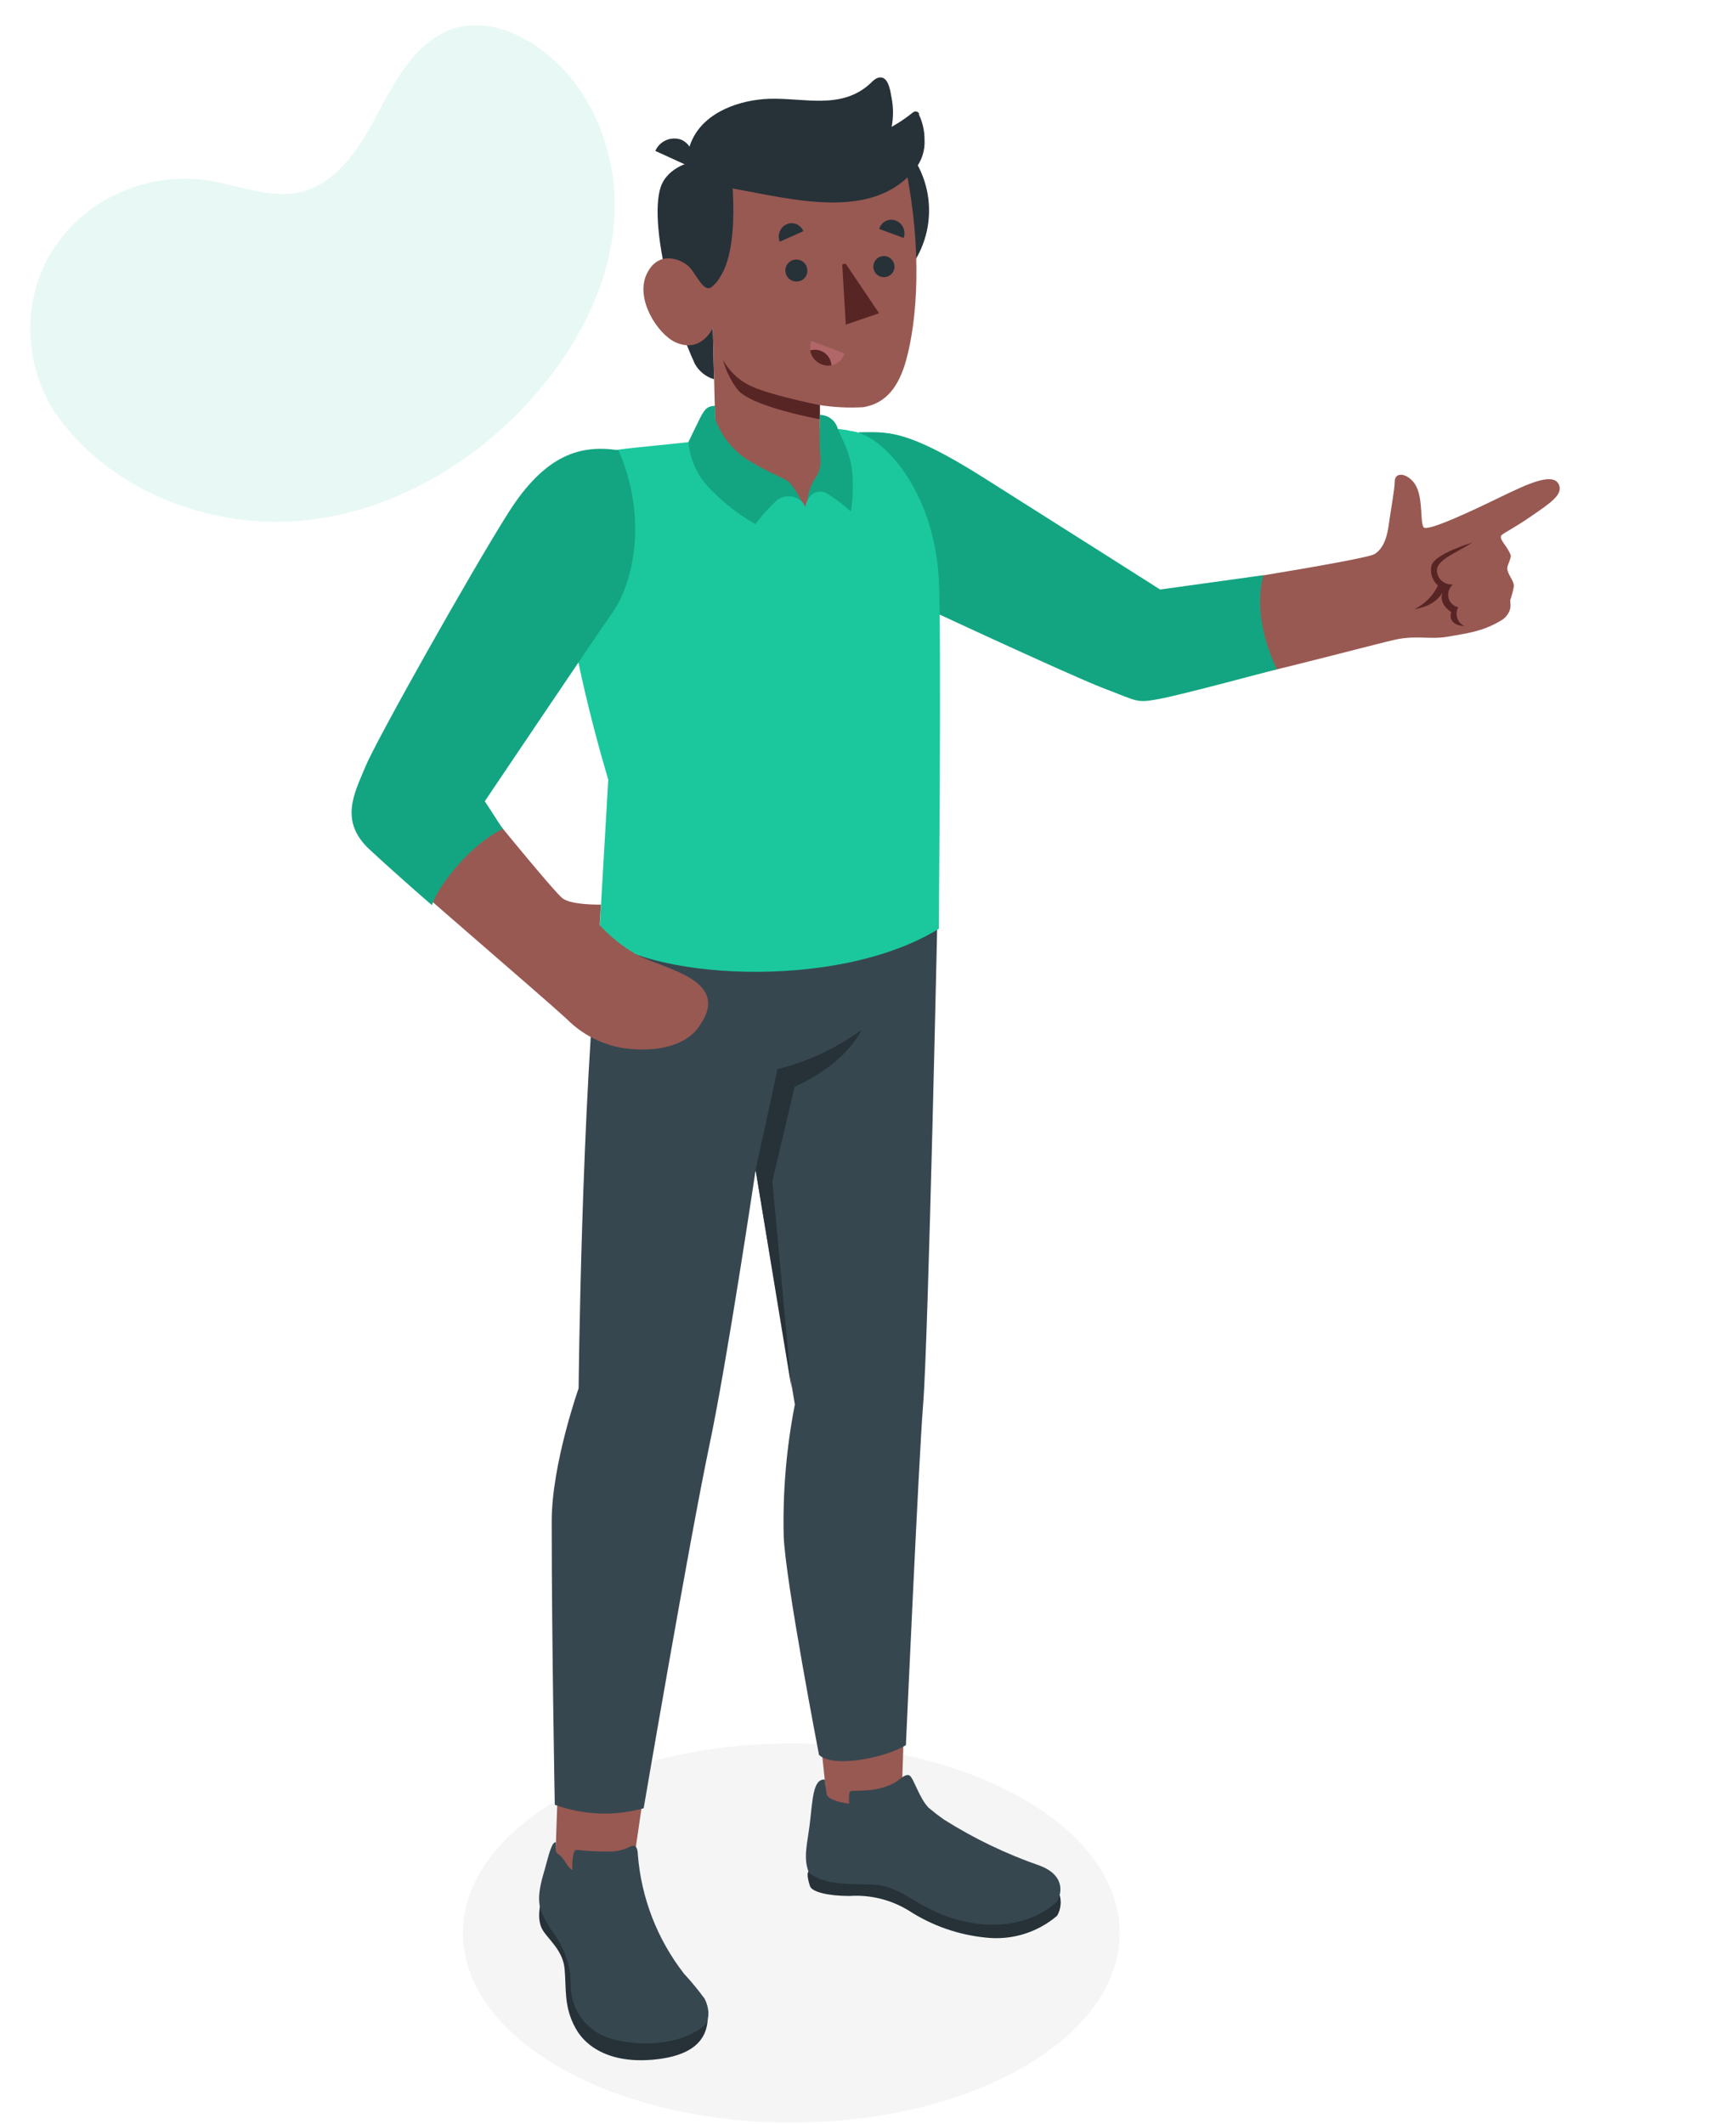 <svg width="496" height="607" viewBox="0 0 496 607" fill="none" xmlns="http://www.w3.org/2000/svg">
<g clip-path="url(#clip0_86_2415)">
<path d="M15.356 117.461L14.412 115.791C6.487 101.718 6.658 84.429 15.35 70.978C16.472 69.248 17.717 67.602 19.077 66.052C28.909 54.899 44.668 49.242 59.516 51.563C68.232 52.924 76.954 56.835 85.541 54.946C96.717 52.488 103.281 41.344 108.53 31.264C113.778 21.185 120.38 10.046 131.57 7.636C138.577 6.129 145.971 8.551 152.056 12.412C168.139 22.6 176.495 42.535 175.603 61.409C174.711 80.283 165.636 97.998 153.333 112.3C136.1 132.332 111.556 146.803 85.016 148.881C58.476 150.959 30.369 139.477 15.356 117.461Z" fill="#E8F9F5"/>
<path d="M226.079 606.506C277.894 606.506 319.899 582.255 319.899 552.341C319.899 522.426 277.894 498.175 226.079 498.175C174.263 498.175 132.258 522.426 132.258 552.341C132.258 582.255 174.263 606.506 226.079 606.506Z" fill="#F5F5F5"/>
<path d="M302.668 541.155C303.005 542.18 303.125 543.264 303.018 544.338C302.911 545.412 302.581 546.452 302.049 547.39C299.269 549.768 296.031 551.55 292.535 552.626C289.039 553.703 285.359 554.051 281.724 553.649C273.858 552.883 266.291 550.239 259.661 545.939C254.578 542.811 248.646 541.347 242.691 541.75C236.527 541.75 231.957 540.56 231.434 538.966C230.506 536.134 230.434 534.349 231.791 534.373L302.668 541.155Z" fill="#263238"/>
<path d="M236.289 514.763C239.308 517.04 242.922 518.393 246.694 518.659C250.466 518.925 254.234 518.093 257.543 516.262L258.828 475.923H232.243L236.289 514.763Z" fill="#985952"/>
<path d="M297.146 533.111C287.541 529.787 278.35 525.371 269.752 519.951C267.943 518.666 266.539 517.571 265.349 516.571C262.66 513.858 261.018 507.98 259.851 507.314C258.685 506.647 256.734 508.789 255.805 509.289C253.866 510.362 251.743 511.065 249.546 511.36C243.048 512.193 242.787 510.884 242.596 513.002C242.537 513.794 242.537 514.589 242.596 515.382C239.145 514.929 236.408 513.93 236.194 512.621L235.623 508.48C232.196 508.29 232.196 514.43 231.339 521.355C230.625 526.948 229.435 531.041 231.125 535.087C236.48 539.418 245.571 537.966 250.807 538.633C258.209 539.585 261.851 544.892 272.227 548.152C288.888 553.245 299.098 546.272 302.073 543.273C304.048 539.442 302.93 535.277 297.146 533.111Z" fill="#37474F"/>
<path d="M202.231 576.948C201.945 579.471 201.564 586.467 188.736 588.276C175.908 590.085 167.839 585.706 164.436 579.518C161.033 573.33 161.842 568.309 161.318 562.597C160.795 556.886 156.082 553.816 154.726 550.865C152.75 546.533 155.701 539.798 155.701 539.798L202.231 576.948Z" fill="#263238"/>
<path d="M158.724 529.875C160.271 541.583 182.976 540.727 181.144 531.374L185.285 502.982L159.605 503.696L158.724 529.875Z" fill="#985952"/>
<path d="M201.327 571.117C199.51 568.623 197.547 566.239 195.448 563.978C187.8 554.158 183.206 542.307 182.239 529.898C182.239 529.208 182.096 527.875 181.43 527.518C180.763 527.161 180.025 527.685 179.311 527.994C178.04 528.541 176.691 528.886 175.313 529.018C171.745 529.12 168.174 528.969 164.627 528.566C163.746 528.685 163.461 531.398 163.508 534.372C161.914 533.325 161.39 531.302 159.938 530.112C159.153 529.47 158.796 529.446 158.82 528.399C158.843 527.352 158.82 527.114 158.82 526.424C157.653 526.067 156.654 530.541 155.702 533.944C154.559 537.895 153.179 542.345 154.702 546.367C155.676 548.559 156.88 550.642 158.296 552.578C160.736 555.939 162.32 559.844 162.913 563.954C163.08 565.739 162.913 567.571 163.199 569.356C163.6 572.378 164.864 575.22 166.84 577.541C168.815 579.863 171.418 581.566 174.337 582.445C182.144 584.825 193.901 584.564 200.803 579.114C203.254 577.257 202.445 573.235 201.327 571.117Z" fill="#37474F"/>
<path d="M171.243 266.591C166.15 313.427 165.317 396.698 165.317 396.698C165.317 396.698 157.606 418.497 157.629 434.775C157.629 468.902 158.51 515.69 158.51 515.69C166.664 518.661 175.542 519.01 183.905 516.69C183.905 516.69 196.9 440.535 202.683 412.976C207.753 389.011 215.892 334.322 215.892 334.322L227.102 401.315C224.679 413.72 223.609 426.352 223.913 438.988C224.437 451.886 234.004 501.435 234.004 501.435C238.193 505.386 253.449 502.078 258.828 498.651C258.828 498.651 262.588 415.142 263.731 401.6C265.23 383.751 267.967 255.858 267.967 255.858L171.243 266.591Z" fill="#37474F"/>
<path d="M215.892 334.275L222.152 305.478C230.786 303.348 238.92 299.548 246.095 294.293C246.095 294.293 242.429 303.479 227.054 310.524L220.676 337.487L226.15 396.698L215.892 334.275Z" fill="#263238"/>
<path d="M445.492 138.745C444.136 134.652 436.662 138.174 428.832 141.958C421.692 145.433 407.745 152.096 406.746 150.668C405.746 149.241 406.555 143.243 404.818 139.34C403.08 135.437 398.463 134.224 398.487 137.698C398.487 139.697 397.273 146.337 396.869 149.383C396.464 152.43 395.702 156.523 392.704 158.332C389.705 160.14 331.252 169.16 331.252 169.16C331.252 169.16 285.793 142.196 276.511 136.056C267.229 129.916 259.851 123.99 246.047 124.68C227.959 131.177 234.147 147.836 241.834 158.498C246.095 164.353 247.665 164.21 263.445 170.873C282.485 178.941 312.568 196.171 328.776 198.599C346.983 196.742 394.965 183.32 399.677 182.558C405.294 181.63 408.864 182.725 413.41 181.964C418.86 181.012 423.525 180.464 428.451 177.537C429.193 177.188 429.85 176.681 430.376 176.053C430.902 175.424 431.285 174.688 431.498 173.896C431.641 173.087 431.498 172.254 431.498 171.516C431.936 170.208 432.285 168.872 432.545 167.518C432.545 165.733 430.57 164.043 430.665 162.258C430.665 161.473 431.855 159.379 431.641 158.617C431.153 157.478 430.521 156.406 429.76 155.428C429.403 154.762 428.332 153.619 429.046 152.905C429.76 152.192 432.355 151.049 437.591 147.432C442.827 143.814 446.421 141.458 445.492 138.745Z" fill="#985952"/>
<path d="M245.309 123.514C253.401 123.514 258.423 122.229 280.867 136.389C303.31 150.55 331.466 168.446 331.466 168.446L360.978 164.353C360.978 164.353 357.122 175.324 364.834 191.198C364.834 191.198 337.392 198.623 330.966 199.765C324.54 200.907 325.301 200.455 315.329 196.671C305.357 192.887 254.663 169.208 254.663 169.208L245.309 123.514Z" fill="#13A581"/>
<path d="M420.669 155.024C416.337 157.856 410.839 159.784 410.554 162.758C410.533 163.348 410.639 163.936 410.867 164.481C411.094 165.026 411.436 165.515 411.87 165.915C412.304 166.315 412.82 166.617 413.381 166.799C413.943 166.981 414.537 167.04 415.124 166.971C414.594 167.442 414.197 168.044 413.972 168.716C413.746 169.388 413.7 170.107 413.838 170.802C414.008 171.471 414.361 172.079 414.857 172.558C415.353 173.037 415.973 173.369 416.647 173.515C416.392 173.981 416.235 174.493 416.186 175.021C416.137 175.549 416.197 176.082 416.362 176.586C416.527 177.09 416.794 177.555 417.146 177.952C417.498 178.349 417.927 178.669 418.408 178.894C416.766 178.894 413.648 177.966 414.647 174.896C414.647 174.896 410.673 172.516 412.267 169.065C412.267 169.065 410.625 173.087 404.104 174.063C407.051 172.639 409.426 170.256 410.839 167.304C410.039 166.601 409.445 165.694 409.122 164.679C408.8 163.664 408.76 162.581 409.007 161.545C410.03 158.189 420.669 155.024 420.669 155.024Z" fill="#582525"/>
<path d="M211.703 124.466C198.613 126.442 183.643 127.489 174.48 128.75C164.46 130.107 160.866 138.27 160.866 155.452C160.866 180.679 173.79 222.754 173.79 222.754L171.243 266.686C182.977 279.252 238.241 283.798 268.229 265.401C268.229 265.401 269.014 179.846 268.229 165.448C266.801 140.078 252.116 123.824 242.763 123.11C242.763 122.967 234.195 120.944 211.703 124.466Z" fill="#1BC89E"/>
<path d="M199.042 45.931C199.042 45.931 191.902 46.93 189.236 52.333C186.856 57.092 187.761 68.373 190.831 80.748C192.552 88.755 195.138 96.551 198.542 103.999C199.732 106.112 201.694 107.681 204.016 108.378L203.659 93.695L203.112 83.485C203.112 83.485 209.68 74.513 210.418 67.159C211.346 57.64 209.347 53.832 209.347 53.832L199.042 45.931Z" fill="#263238"/>
<path d="M197.352 47.74L187.237 43.123C187.846 41.722 188.975 40.611 190.387 40.025C191.799 39.439 193.382 39.424 194.805 39.982C195.488 40.318 196.096 40.786 196.595 41.361C197.094 41.935 197.473 42.603 197.71 43.325C197.948 44.048 198.038 44.811 197.977 45.569C197.915 46.327 197.703 47.065 197.352 47.74Z" fill="#263238"/>
<path d="M210.608 60.21C210.622 65.634 212.245 70.931 215.27 75.432C218.296 79.933 222.588 83.436 227.605 85.497C232.622 87.559 238.137 88.086 243.454 87.012C248.77 85.939 253.649 83.312 257.472 79.466C261.296 75.619 263.892 70.725 264.934 65.403C265.975 60.08 265.414 54.569 263.322 49.565C261.231 44.561 257.701 40.29 253.182 37.292C248.662 34.294 243.355 32.704 237.931 32.723C230.663 32.748 223.703 35.658 218.58 40.812C213.456 45.966 210.589 52.943 210.608 60.21Z" fill="#263238"/>
<path d="M203.516 81.867C201.136 84.009 199.042 78.464 196.947 76.298C194.853 74.132 188.118 71.205 184.762 78.321C181.406 85.437 187.88 95.408 192.925 97.764C200.327 101.191 203.659 93.719 203.659 93.719L204.444 124.657C212.251 138.698 227.602 138.412 230.03 144.838C231.481 139.126 239.55 132.01 234.266 125.799V115.756C238.351 116.385 242.491 116.584 246.618 116.351C253.354 115.28 256.876 110.187 258.899 102.905C262.136 91.172 263.445 71.467 258.899 48.692C251.355 42.861 225.174 43.932 209.347 53.856C210.514 74.061 205.968 79.725 203.516 81.867Z" fill="#985952"/>
<path d="M262.66 32.556C262.573 32.356 262.435 32.183 262.259 32.053C262.084 31.923 261.877 31.843 261.66 31.819C261.324 31.839 261.005 31.973 260.756 32.199C258.872 33.712 256.866 35.066 254.758 36.245C255.27 33.54 255.27 30.763 254.758 28.058C254.449 26.393 253.996 22.561 251.926 22.156C250.712 21.895 249.546 22.918 248.737 23.775C240.502 31.485 229.696 27.916 219.819 28.225C211.513 28.511 201.493 31.866 197.757 39.958C196.043 43.647 195.734 47.526 199.137 50.072C202.165 52.111 205.63 53.407 209.252 53.856C225.912 56.736 249.474 63.542 261.613 48.121C263.401 45.815 264.305 42.944 264.159 40.029C264.18 37.477 263.618 34.954 262.517 32.652C262.52 32.636 262.526 32.621 262.535 32.607C262.543 32.594 262.555 32.583 262.568 32.574C262.581 32.565 262.596 32.559 262.612 32.556C262.628 32.553 262.644 32.553 262.66 32.556Z" fill="#263238"/>
<path d="M234.218 115.756C234.218 115.756 219.153 112.758 213.893 109.997C210.804 108.394 208.261 105.909 206.586 102.857C207.388 105.934 208.805 108.816 210.751 111.33C214.607 116.232 234.218 119.802 234.218 119.802V115.756Z" fill="#582525"/>
<path d="M230.672 77.297C230.685 77.701 230.617 78.104 230.472 78.481C230.328 78.859 230.11 79.204 229.831 79.496C229.552 79.789 229.217 80.022 228.847 80.184C228.476 80.346 228.077 80.433 227.673 80.439C227.046 80.467 226.426 80.308 225.891 79.98C225.355 79.653 224.931 79.173 224.671 78.602C224.411 78.031 224.328 77.395 224.433 76.777C224.537 76.158 224.825 75.585 225.258 75.132C225.691 74.678 226.25 74.364 226.863 74.231C227.476 74.098 228.115 74.151 228.697 74.384C229.28 74.617 229.779 75.019 230.131 75.538C230.483 76.057 230.671 76.67 230.672 77.297Z" fill="#263238"/>
<path d="M229.53 66.065L222.794 69.064C222.412 68.146 222.4 67.116 222.759 66.189C223.118 65.263 223.822 64.51 224.722 64.09C225.166 63.892 225.645 63.787 226.131 63.78C226.617 63.773 227.099 63.865 227.548 64.049C227.998 64.234 228.405 64.508 228.746 64.854C229.086 65.201 229.353 65.612 229.53 66.065Z" fill="#263238"/>
<path d="M231.791 97.408L241.311 101.001C241.102 101.646 240.766 102.242 240.322 102.753C239.878 103.265 239.336 103.682 238.727 103.98C238.118 104.277 237.456 104.449 236.78 104.486C236.103 104.522 235.426 104.421 234.79 104.19C233.515 103.661 232.492 102.661 231.934 101.398C231.376 100.136 231.325 98.707 231.791 97.408Z" fill="#B16668"/>
<path d="M234.885 104.19C235.736 104.507 236.659 104.581 237.55 104.404C237.477 103.192 236.944 102.053 236.059 101.222C235.174 100.39 234.005 99.928 232.79 99.93C232.345 99.928 231.902 100 231.481 100.144C231.638 101.06 232.037 101.917 232.635 102.628C233.233 103.339 234.009 103.878 234.885 104.19Z" fill="#582525"/>
<path d="M258.185 67.992L251.212 65.422C251.34 64.935 251.571 64.482 251.889 64.091C252.207 63.701 252.604 63.382 253.054 63.157C253.504 62.932 253.997 62.805 254.501 62.785C255.004 62.766 255.505 62.853 255.972 63.042C256.91 63.42 257.666 64.147 258.078 65.07C258.491 65.994 258.53 67.041 258.185 67.992Z" fill="#263238"/>
<path d="M255.567 76.298C255.544 76.891 255.347 77.463 255.001 77.944C254.655 78.425 254.175 78.794 253.621 79.004C253.067 79.215 252.463 79.258 251.885 79.129C251.307 78.999 250.779 78.702 250.368 78.275C249.957 77.848 249.681 77.309 249.574 76.727C249.467 76.144 249.533 75.542 249.765 74.997C249.997 74.452 250.384 73.986 250.878 73.659C251.372 73.332 251.952 73.157 252.544 73.157C252.949 73.163 253.349 73.249 253.721 73.411C254.093 73.573 254.429 73.806 254.71 74.098C254.991 74.39 255.211 74.735 255.358 75.113C255.505 75.49 255.576 75.893 255.567 76.298Z" fill="#263238"/>
<path d="M240.644 75.56L241.644 92.766L251.164 89.506L241.644 75.37C241.301 75.36 240.96 75.425 240.644 75.56Z" fill="#582525"/>
<path d="M204.325 115.947C202.397 116.09 201.564 116.375 199.994 119.493C198.232 123.039 196.709 126.275 196.709 126.275C197.117 131.478 199.411 136.352 203.159 139.983C206.906 143.822 211.167 147.121 215.821 149.788C217.481 147.535 219.337 145.433 221.366 143.505C222.351 142.468 223.703 141.86 225.132 141.811C226.562 141.762 227.953 142.276 229.006 143.244C228.128 141.303 226.973 139.5 225.579 137.889C224.413 136.652 219.676 135.224 213.203 131.154C209.116 128.364 206.01 124.359 204.325 119.707V115.947Z" fill="#13A581"/>
<path d="M230.672 143.053C230.905 140.461 231.861 137.987 233.433 135.913C235.099 132.677 234.195 130.13 234.218 127.394C234.242 124.657 234.218 118.541 234.218 118.541C235.415 118.548 236.576 118.955 237.515 119.696C238.455 120.438 239.121 121.472 239.407 122.634C240.787 126.037 243.667 130.249 243.667 137.936C243.667 144.838 243.024 146.123 243.024 146.123C241.002 144.248 238.802 142.574 236.456 141.125C235.965 140.803 235.408 140.595 234.826 140.519C234.244 140.443 233.653 140.5 233.096 140.686C232.539 140.871 232.032 141.181 231.612 141.591C231.192 142.001 230.871 142.501 230.672 143.053Z" fill="#13A581"/>
<path d="M174.48 128.655C161.128 128.655 152.012 137.579 143.063 152.454C136.114 163.948 110.172 207.904 104.983 220.303C100.223 231.584 99.938 236.248 108.268 244.102C114.908 250.48 154.773 284.559 161.913 291.151C167.049 296.348 173.942 299.437 181.239 299.814C192.116 300.48 197.304 296.482 199.16 294.079C210.275 279.657 189.069 276.991 181.405 272.493C177.671 270.285 174.28 267.543 171.338 264.354L171.695 258.476C171.695 258.476 163.317 258.69 160.699 256.667C158.081 254.645 136.733 228.3 136.733 228.3L171.957 177.68C179.144 169.327 183.833 140.412 174.48 128.655Z" fill="#985952"/>
<path d="M176.717 128.655C166.055 127.036 155.916 129.63 145.229 146.527C134.543 163.424 107.459 211.593 104.365 219.137C101.271 226.681 96.796 234.606 105.65 242.792C114.503 250.979 123.405 258.642 123.405 258.642C125.642 252.026 135.519 240.555 143.659 236.867L138.518 228.942C138.518 228.942 169.458 182.939 175.122 174.871C180.787 166.804 185.285 148.265 176.717 128.655Z" fill="#13A581"/>
</g>
<defs>
<clipPath id="clip0_86_2415">
<rect width="496" height="607" fill="white"/>
</clipPath>
</defs>
</svg>
